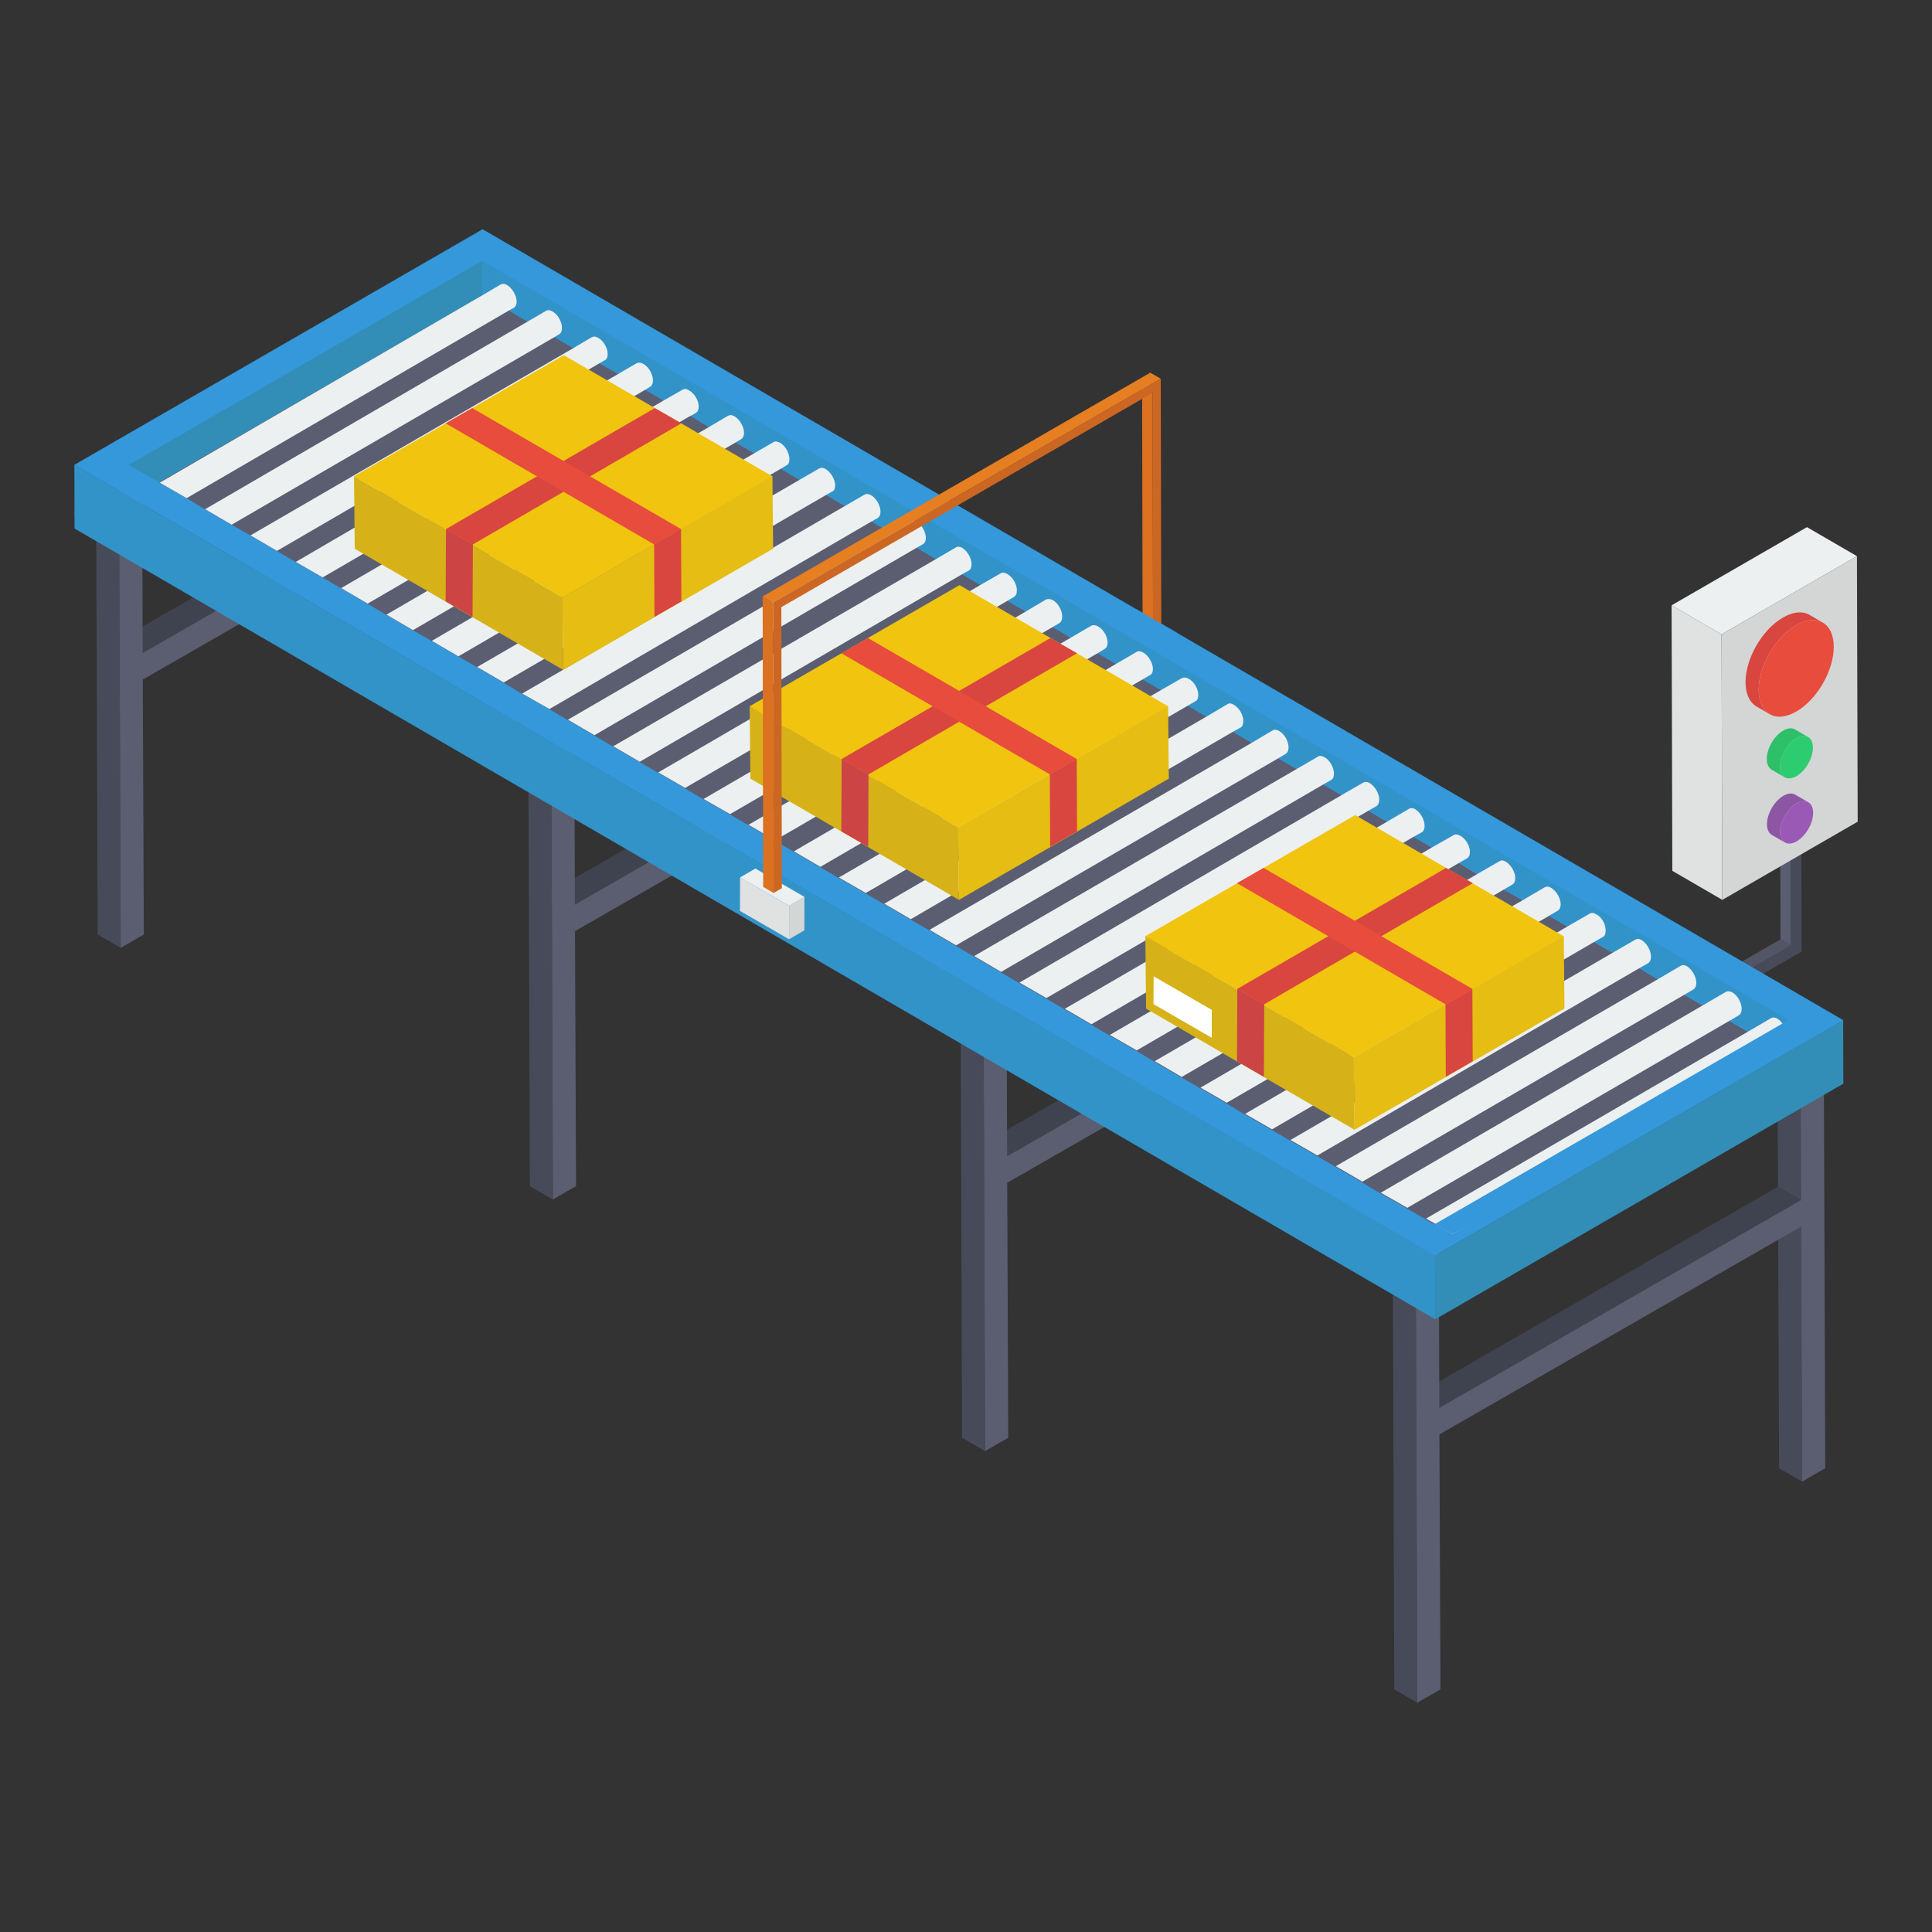 <svg id="Layer_1" enable-background="new 0 0 52 52" height="512" viewBox="0 0 52 52" width="512" xmlns="http://www.w3.org/2000/svg"><rect x="0" y="0" width="52" height="52" fill="#333333" stroke="none"/><g><g><g><g enable-background="new"><g><path d="m46.172 26.95-.283-.165-.001-.328.283.165z" fill="#5b5e71"/></g><g><path d="m46.171 26.622-.283-.165 2.035-1.175.283.165z" fill="#525566"/></g><g><path d="m48.206 25.447-.283-.165-.007-2.554.283.165z" fill="#5b5e71"/></g><g><path d="m48.198 22.893-.283-.165.285-.165.283.165z" fill="#525566"/></g><g><path d="m48.484 22.729.008 2.882-2.32 1.339-.001-.328 2.035-1.175-.007-2.554z" fill="#474b59"/></g></g></g><g><g><g enable-background="new"><g><path d="m48.504 39.877-.619-.36-.028-6.862.619.36z" fill="#474b59"/></g><g><path d="m48.474 32.3-.619-.36-.013-4.678.619.36z" fill="#474b59"/></g><g><path d="m48.461 27.623-.619-.36.622-.359.619.36z" fill="#3f434f"/></g><g><path d="m38.738 37.894-.619-.36 9.735-5.593.619.36z" fill="#3f434f"/></g><g><path d="m38.103 33.575-.619-.36.622-.359.619.36z" fill="#3f434f"/></g><g><path d="m38.147 45.829-.619-.36-.044-12.254.619.36z" fill="#474b59"/></g><g><path d="m49.083 27.263.044 12.254-.622.359-.028-6.862-9.735 5.593.028 6.862-.622.359-.044-12.254.622-.359.013 4.678 9.735-5.593-.013-4.678z" fill="#5b5e71"/></g></g></g><g><g enable-background="new"><g><path d="m36.871 33.104-.619-.36-.028-6.862.619.36z" fill="#474b59"/></g><g><path d="m36.841 25.527-.619-.36-.013-4.678.619.36z" fill="#474b59"/></g><g><path d="m36.828 20.85-.619-.36.622-.359.619.36z" fill="#3f434f"/></g><g><path d="m27.106 31.121-.619-.36 9.735-5.593.619.36z" fill="#3f434f"/></g><g><path d="m26.47 26.803-.619-.36.622-.359.619.36z" fill="#3f434f"/></g><g><path d="m26.514 39.057-.619-.36-.044-12.254.619.36z" fill="#474b59"/></g><g><path d="m37.45 20.491.044 12.254-.622.359-.028-6.862-9.735 5.593.028 6.862-.622.359-.044-12.254.622-.359.013 4.678 9.735-5.593-.013-4.678z" fill="#5b5e71"/></g></g></g><g><g enable-background="new"><g><path d="m25.238 26.332-.619-.36-.028-6.862.619.36z" fill="#474b59"/></g><g><path d="m25.208 18.755-.619-.36-.013-4.678.619.36z" fill="#474b59"/></g><g><path d="m25.195 14.077-.619-.36.622-.359.619.36z" fill="#3f434f"/></g><g><path d="m15.473 24.348-.619-.36 9.735-5.593.619.36z" fill="#3f434f"/></g><g><path d="m14.837 20.03-.619-.36.622-.359.619.36z" fill="#3f434f"/></g><g><path d="m14.881 32.284-.619-.36-.044-12.254.619.36z" fill="#474b59"/></g><g><path d="m25.817 13.718.044 12.254-.622.359-.028-6.862-9.735 5.593.028 6.862-.622.359-.044-12.254.622-.359.013 4.678 9.735-5.593-.013-4.678z" fill="#5b5e71"/></g></g></g><g><g enable-background="new"><g><path d="m13.605 19.559-.619-.36-.028-6.862.619.36z" fill="#474b59"/></g><g><path d="m13.575 11.982-.619-.36-.013-4.678.619.36z" fill="#474b59"/></g><g><path d="m13.562 7.305-.619-.36.622-.359.619.36z" fill="#3f434f"/></g><g><path d="m3.84 17.576-.619-.36 9.735-5.593.619.36z" fill="#3f434f"/></g><g><path d="m3.204 13.257-.619-.36.622-.359.619.36z" fill="#3f434f"/></g><g><path d="m3.248 25.511-.619-.36-.044-12.254.619.36z" fill="#474b59"/></g><g><path d="m14.184 6.946.044 12.254-.622.359-.028-6.862-9.735 5.593.028 6.862-.622.359-.044-12.254.622-.359.013 4.678 9.735-5.593-.013-4.678z" fill="#5b5e71"/></g></g></g></g><g><g><g><g><g><g><g><g><g enable-background="new"><g><path d="m47.937 28.856.821.477.826-.477-.821-.477z" fill="#ecf0f1"/></g></g><g enable-background="new"><g><path d="m37.782 27.471.821.477.819-.473-.821-.477z" fill="#ecf0f1"/></g></g></g><g><g enable-background="new"><g><path d="m12.156 7.838.046 9.349.821.477-.046-9.349z" fill="#cad0dd"/></g><g><path d="m12.976 8.315.046 9.349.826-.477-.046-9.349z" fill="#d4dae8"/></g><g><path d="m12.156 7.838.821.477.826-.477-.821-.477z" fill="#ecf0f1"/></g></g><g enable-background="new"><g><path d="m2 13.815.821.477.819-.473-.821-.477z" fill="#ecf0f1"/></g></g></g><path d="m2.002 12.511.005 1.715 36.622 21.282-.005-1.715z" fill="#3293c9"/><path d="m38.624 33.794.005 1.715 10.985-6.342-.005-1.715z" fill="#328eb7"/><path d="m2 12.512 36.619 21.286 10.99-6.342-36.619-21.286z" fill="#3498db"/><g><g><path d="m3.464 12.514.238.139.506.288.069.04 8.712-5.031v-.933l-.417.238z" fill="#328eb7"/><path d="m48.14 27.454-.805.464-34.347-19.965v-.932z" fill="#3293c9"/></g><path d="m4.278 12.981.655.377.496.298.714.417.506.288.714.417.506.298.724.417.496.288.714.417.506.298.714.417.506.288.714.417.506.288.714.417.496.298.734.417.496.288.714.417.506.298.714.417.496.288.724.417.496.298.714.407.496.288.714.417.506.298.714.417.496.288.724.417.496.288.714.417.506.288.714.417.486.288.724.427.496.288.724.417.496.288.714.417.496.288.724.417.486.288.724.427.506.288.705.407.496.298.724.417.496.288.724.417.496.288.714.417.496.298.714.407.833.486 8.712-5.031-.863-.496-.714-.417-.496-.288-.714-.417-.496-.298-.714-.417h-.01l-.496-.288-.714-.417-.496-.288-.714-.417-.506-.288-.714-.417-.496-.298h-.01l-.714-.417-.496-.288-.705-.407h-.01l-.496-.298-.724-.417-.496-.288-.714-.417-.496-.288-.714-.417-.506-.298-.714-.407-.496-.298-.724-.417-.496-.288-.714-.417-.496-.288-.724-.417-.486-.288-.724-.417-.496-.288-.724-.427-.496-.288-.705-.407-.516-.308-.714-.407-.506-.298-.714-.417-.506-.298-.714-.407-.506-.298-.714-.417-.506-.288-.714-.417-.496-.298h-.01l-.714-.417-.496-.288-.724-.427h-.01l-.496-.288-.704-.407-.506-.298-.724-.417-.506-.298-.615-.357z" fill="#5b5e71"/></g><g><g enable-background="new"><g fill="#ecf0f1"><path d="m14.203 8.654-8.682 5.051.714.417 8.692-5.051.129-.079c.04-.02.069-.079.069-.169 0-.159-.109-.357-.248-.437-.069-.04-.129-.05-.179-.02z"/><path d="m4.3 12.991.069.04.655.377 8.673-5.051.129-.069c.05-.03.079-.089.079-.169 0-.159-.109-.357-.258-.447-.069-.04-.129-.04-.179-.01l-.387.228z"/></g></g><g enable-background="new"><g fill="#ecf0f1"><path d="m23.967 14.33-8.682 5.041.714.417 8.682-5.051.159-.089c.05-.03.079-.089.079-.169 0-.159-.109-.357-.248-.437-.069-.05-.129-.05-.179-.02z"/><path d="m14.054 18.667.734.417 8.673-5.051.159-.089c.05-.03.079-.089.079-.169 0-.159-.109-.367-.258-.447-.069-.04-.129-.04-.179-.01l-.516.298z"/><path d="m26.398 15.739-8.682 5.051.724.417 8.682-5.041.169-.099c.05-.03.079-.089.079-.179 0-.159-.109-.357-.258-.437-.069-.04-.129-.05-.179-.02z"/><path d="m25.197 15.045-8.692 5.041.714.417 8.682-5.051.179-.099c.04-.02.069-.079.069-.169 0-.159-.109-.347-.248-.437-.069-.04-.139-.04-.179-.01z"/><path d="m20.305 12.197-8.682 5.051.714.417 8.682-5.051.149-.089c.05-.02.079-.079.079-.169 0-.159-.109-.357-.248-.437-.079-.04-.139-.05-.179-.02z"/><path d="m21.526 12.911-8.682 5.041.714.417 8.682-5.051.159-.089c.05-.02.079-.079.079-.169 0-.149-.109-.347-.258-.437-.069-.04-.129-.04-.179-.01z"/><path d="m10.402 16.543.714.417 8.682-5.051.149-.089c.05-.03.079-.089.079-.169 0-.159-.109-.357-.258-.447-.069-.04-.129-.04-.179-.01l-.506.298z"/><path d="m7.961 15.124.724.417 8.682-5.051.129-.079c.05-.03.079-.089.079-.169 0-.159-.109-.367-.258-.447-.069-.04-.129-.04-.179-.02l-.496.288z"/><path d="m15.433 9.369-8.692 5.041.714.417 8.682-5.051.139-.079c.05-.02.079-.079.079-.169 0-.159-.109-.357-.258-.437-.069-.04-.129-.04-.179-.01z"/><path d="m17.864 10.778-8.682 5.051.714.417 8.682-5.051h.01l.139-.079c.05-.03.079-.089.079-.169 0-.159-.109-.357-.258-.437-.069-.05-.129-.05-.179-.02z"/></g></g><g enable-background="new"><g fill="#ecf0f1"><path d="m31.26 18.567-8.682 5.051.724.417 8.682-5.051.189-.109c.05-.02.079-.079.079-.169 0-.159-.109-.357-.258-.437-.069-.04-.129-.04-.179-.02z"/><path d="m27.44 26.446.724.417 8.682-5.051.208-.119c.04-.03.069-.089.069-.169 0-.159-.109-.357-.258-.447-.069-.04-.129-.04-.179-.01l-.566.327z"/><path d="m34.912 20.691-8.692 5.041.724.427 8.682-5.051.208-.119c.05-.03.069-.089.069-.169 0-.159-.109-.357-.248-.437-.069-.04-.139-.05-.179-.02z"/><path d="m30.049 17.863-8.682 5.051.714.417 8.682-5.051.189-.109c.05-.02.079-.079.079-.169 0-.159-.119-.357-.258-.437-.069-.04-.139-.05-.179-.02z"/><path d="m33.701 19.986-8.682 5.041.714.417 8.682-5.041.198-.119c.04-.03.069-.079.069-.169 0-.159-.109-.357-.248-.437-.069-.04-.129-.05-.179-.02z"/><path d="m37.343 22.11-8.682 5.041.714.417 8.682-5.051.218-.119c.04-.03.069-.089.069-.169 0-.159-.109-.357-.248-.446-.069-.04-.139-.04-.179-.01z"/><path d="m32.481 19.282-8.682 5.041.714.417 8.682-5.051.198-.109c.05-.03.069-.089.069-.169.01-.159-.109-.357-.248-.437-.069-.05-.139-.05-.179-.02z"/><path d="m28.829 17.158-8.682 5.041.714.417 8.692-5.041.179-.109c.05-.03.079-.089.079-.169 0-.159-.109-.357-.258-.437-.069-.04-.129-.04-.179-.02z"/><path d="m27.618 16.454-8.682 5.051.714.407 8.692-5.041.169-.099c.05-.03.079-.089.079-.179 0-.159-.109-.357-.248-.437-.069-.04-.139-.04-.189-.02z"/></g></g><g enable-background="new"><g fill="#ecf0f1"><path d="m29.871 27.855.724.417 8.682-5.051.208-.119c.05-.03.079-.089.079-.169 0-.159-.109-.357-.258-.437-.069-.04-.129-.05-.179-.02l-.575.327z"/><path d="m37.164 32.102.714.407 8.682-5.041.238-.139c.05-.03.079-.089.079-.179 0-.159-.109-.357-.248-.437-.069-.04-.139-.04-.188-.01l-.595.347z"/><path d="m44.636 26.347-8.682 5.041.714.417 8.682-5.041.238-.139c.04-.03.069-.089.069-.169 0-.159-.109-.357-.248-.447-.069-.04-.139-.04-.179-.01z"/><path d="m47.067 27.756-8.682 5.041.714.417 8.682-5.041.238-.139c.04-.03.069-.089.069-.169 0-.159-.109-.357-.248-.447-.069-.04-.139-.04-.179-.01z"/><path d="m33.513 29.979.724.417 8.682-5.051.228-.129c.05-.03.069-.089.069-.179 0-.159-.099-.347-.248-.427-.069-.04-.129-.05-.179-.02l-.585.337z"/><path d="m43.425 25.632-8.692 5.051.724.417 8.682-5.051.228-.129c.04-.03.069-.089.069-.169 0-.169-.109-.357-.248-.447-.069-.04-.129-.04-.179-.01z"/><path d="m32.312 29.274.705.407 8.692-5.041.218-.129c.05-.03.079-.089.079-.169 0-.159-.109-.357-.258-.446-.069-.04-.129-.04-.179-.01l-.576.337z"/><path d="m31.081 28.56.724.427 8.682-5.051.218-.129c.05-.03.079-.089.079-.169 0-.159-.109-.357-.258-.447-.069-.04-.129-.04-.169-.01l-.585.337z"/></g></g></g></g></g></g></g></g><path d="m48.14 27.454-9.52 5.492.478.268 10.51-5.757z" fill="#3498db"/></g><g><g><g><path d="m30.827 25.195.02 1.952 5.612 3.262-.02-1.952z" fill="#d6b218"/><path d="m36.436 28.458.023 1.95 5.649-3.264-.019-1.945v-.009h-.009l-2.45 1.42-.557.325-.167.093z" fill="#e5bd13"/><path d="m30.825 25.199 5.614 3.261 2.468-1.429.714-.404.014-.007 2.453-1.421-5.614-3.261z" fill="#f1c40f"/><g><path d="m39.638 23.77-5.614 3.261-.714-.404-.014-.007 5.628-3.261.007.007z" fill="#d8463f"/><path d="m34.027 27.029-.009 1.954-.724-.418.009-1.945.557.316z" fill="#c44"/></g><g><path d="m33.293 23.77 5.614 3.261.714-.404.014-.007-5.628-3.261-.007.007z" fill="#e74c3c"/><path d="m38.905 27.029.009 1.954.724-.418-.009-1.945-.557.316z" fill="#d8463f"/></g></g><g><path d="m31.052 26.282-.002.742 1.563.903.002-.742z" fill="#fff"/></g></g><g><g><path d="m20.177 19.006.02 1.952 5.612 3.262-.02-1.952z" fill="#d6b218"/><path d="m25.787 22.27.023 1.95 5.649-3.264-.019-1.945v-.009h-.009l-2.45 1.42-.557.325-.167.093z" fill="#e5bd13"/><path d="m20.176 19.01 5.614 3.261 2.468-1.429.714-.404.014-.007 2.453-1.421-5.614-3.261z" fill="#f1c40f"/><g><path d="m28.989 17.582-5.614 3.261-.714-.404-.014-.007 5.628-3.261.007.007z" fill="#d8463f"/><path d="m23.377 20.84-.009 1.954-.724-.418.009-1.945.557.316z" fill="#c44"/></g><g><path d="m22.644 17.582 5.614 3.261.714-.404.014-.007-5.628-3.261-.007.007z" fill="#e74c3c"/><path d="m28.256 20.84.009 1.954.724-.418-.009-1.945-.557.316z" fill="#d8463f"/></g></g><g><path d="m9.528 12.818.02 1.952 5.612 3.262-.02-1.952z" fill="#d6b218"/><path d="m15.137 16.081.023 1.95 5.649-3.264-.019-1.945v-.009h-.009l-2.45 1.42-.557.325-.167.093z" fill="#e5bd13"/><path d="m9.527 12.821 5.614 3.261 2.468-1.429.714-.404.014-.007 2.453-1.421-5.614-3.261z" fill="#f1c40f"/><g><path d="m18.34 11.393-5.614 3.261-.714-.404-.014-.007 5.628-3.261.007.007z" fill="#d8463f"/><path d="m12.728 14.651-.009 1.954-.724-.418.009-1.945.557.316z" fill="#c44"/></g><g><path d="m11.994 11.393 5.614 3.261.714-.404.014-.007-5.628-3.261-.007.007z" fill="#e74c3c"/><path d="m17.606 14.651.009 1.954.724-.418-.009-1.945-.557.316z" fill="#d8463f"/></g></g><g><path d="m31.052 26.282-.002.742 1.563.903.002-.742z" fill="#fff"/></g></g></g></g><g><g><g enable-background="new"><g><path d="m46.356 24.22-1.345-.781-.02-7.147 1.345.781z" fill="#e0e2e2"/></g><g><path d="m46.336 17.073-1.345-.781 3.644-2.104 1.345.781z" fill="#ecf0f1"/></g><g><path d="m49.98 14.969.02 7.147-3.644 2.104-.02-7.147z" fill="#d4d6d6"/></g></g></g><g><g enable-background="new"><path d="m48.312 19.632c-.081-.047-.193-.04-.316.031-.246.142-.444.486-.443.767 0.0.14.05.239.13.286l.354.206c-.08-.046-.129-.145-.13-.286-.001-.281.197-.625.443-.767.123-.071.235-.078.316-.031z" fill="#2ebf69"/><g><path d="m48.35 19.868c.246-.142.445-.027.446.254.001.282-.197.626-.443.768-.246.142-.445.027-.446-.255-.001-.281.197-.625.443-.767z" fill="#2ecc71"/></g></g><g enable-background="new"><path d="m48.707 16.551c-.184-.107-.438-.092-.719.07-.559.323-1.009 1.103-1.007 1.744.001.319.113.544.295.65l.354.206c-.182-.106-.294-.33-.295-.65-.002-.641.448-1.422 1.007-1.744.281-.162.535-.177.719-.07z" fill="#d8463f"/><g><path d="m48.342 16.827c.558-.322 1.012-.063 1.014.578.002.642-.449 1.423-1.007 1.746-.559.323-1.012.063-1.014-.579-.002-.641.448-1.422 1.007-1.744z" fill="#e74c3c"/></g></g><g enable-background="new"><path d="m48.317 21.387c-.081-.047-.193-.04-.316.031-.246.142-.444.486-.443.767 0.0.14.05.239.13.286l.354.206c-.08-.046-.129-.145-.13-.286-.001-.281.197-.625.443-.767.123-.071.235-.078.316-.031z" fill="#8c56a5"/><g><path d="m48.355 21.623c.246-.142.445-.027.446.254.001.282-.197.626-.443.768-.246.142-.445.027-.446-.255-.001-.281.197-.625.443-.767z" fill="#9b59b6"/></g></g></g></g></g><g><g enable-background="new"><g><path d="m21.238 25.28.411-.239.003-.901-.411.239z" fill="#d4d6d6"/></g><g><path d="m21.241 24.379.411-.239-1.321-.763-.411.239z" fill="#ecf0f1"/></g><g><path d="m19.919 23.616-.003.901 1.321.763.003-.901z" fill="#e0e2e2"/></g></g></g><g><g enable-background="new"><g><path d="m31.035 16.977-.282-.164-.013-6.403.282.164z" fill="#db7121"/></g><g><path d="m20.823 24.035-.282-.164-.014-7.818.282.164z" fill="#db7121"/></g><g><path d="m20.809 16.217-.282-.164 10.433-6.023.282.164z" fill="#e67e22"/></g><g><path d="m31.242 10.193.014 6.656-.221.127-.013-6.403-9.992 5.769.013 7.565-.221.127-.014-7.818z" fill="#cc6723"/></g></g></g><path d="m31.68 17.034-.558.137-.714-.393-.029-.251.186-.141z" fill="#3498db"/></g></svg>